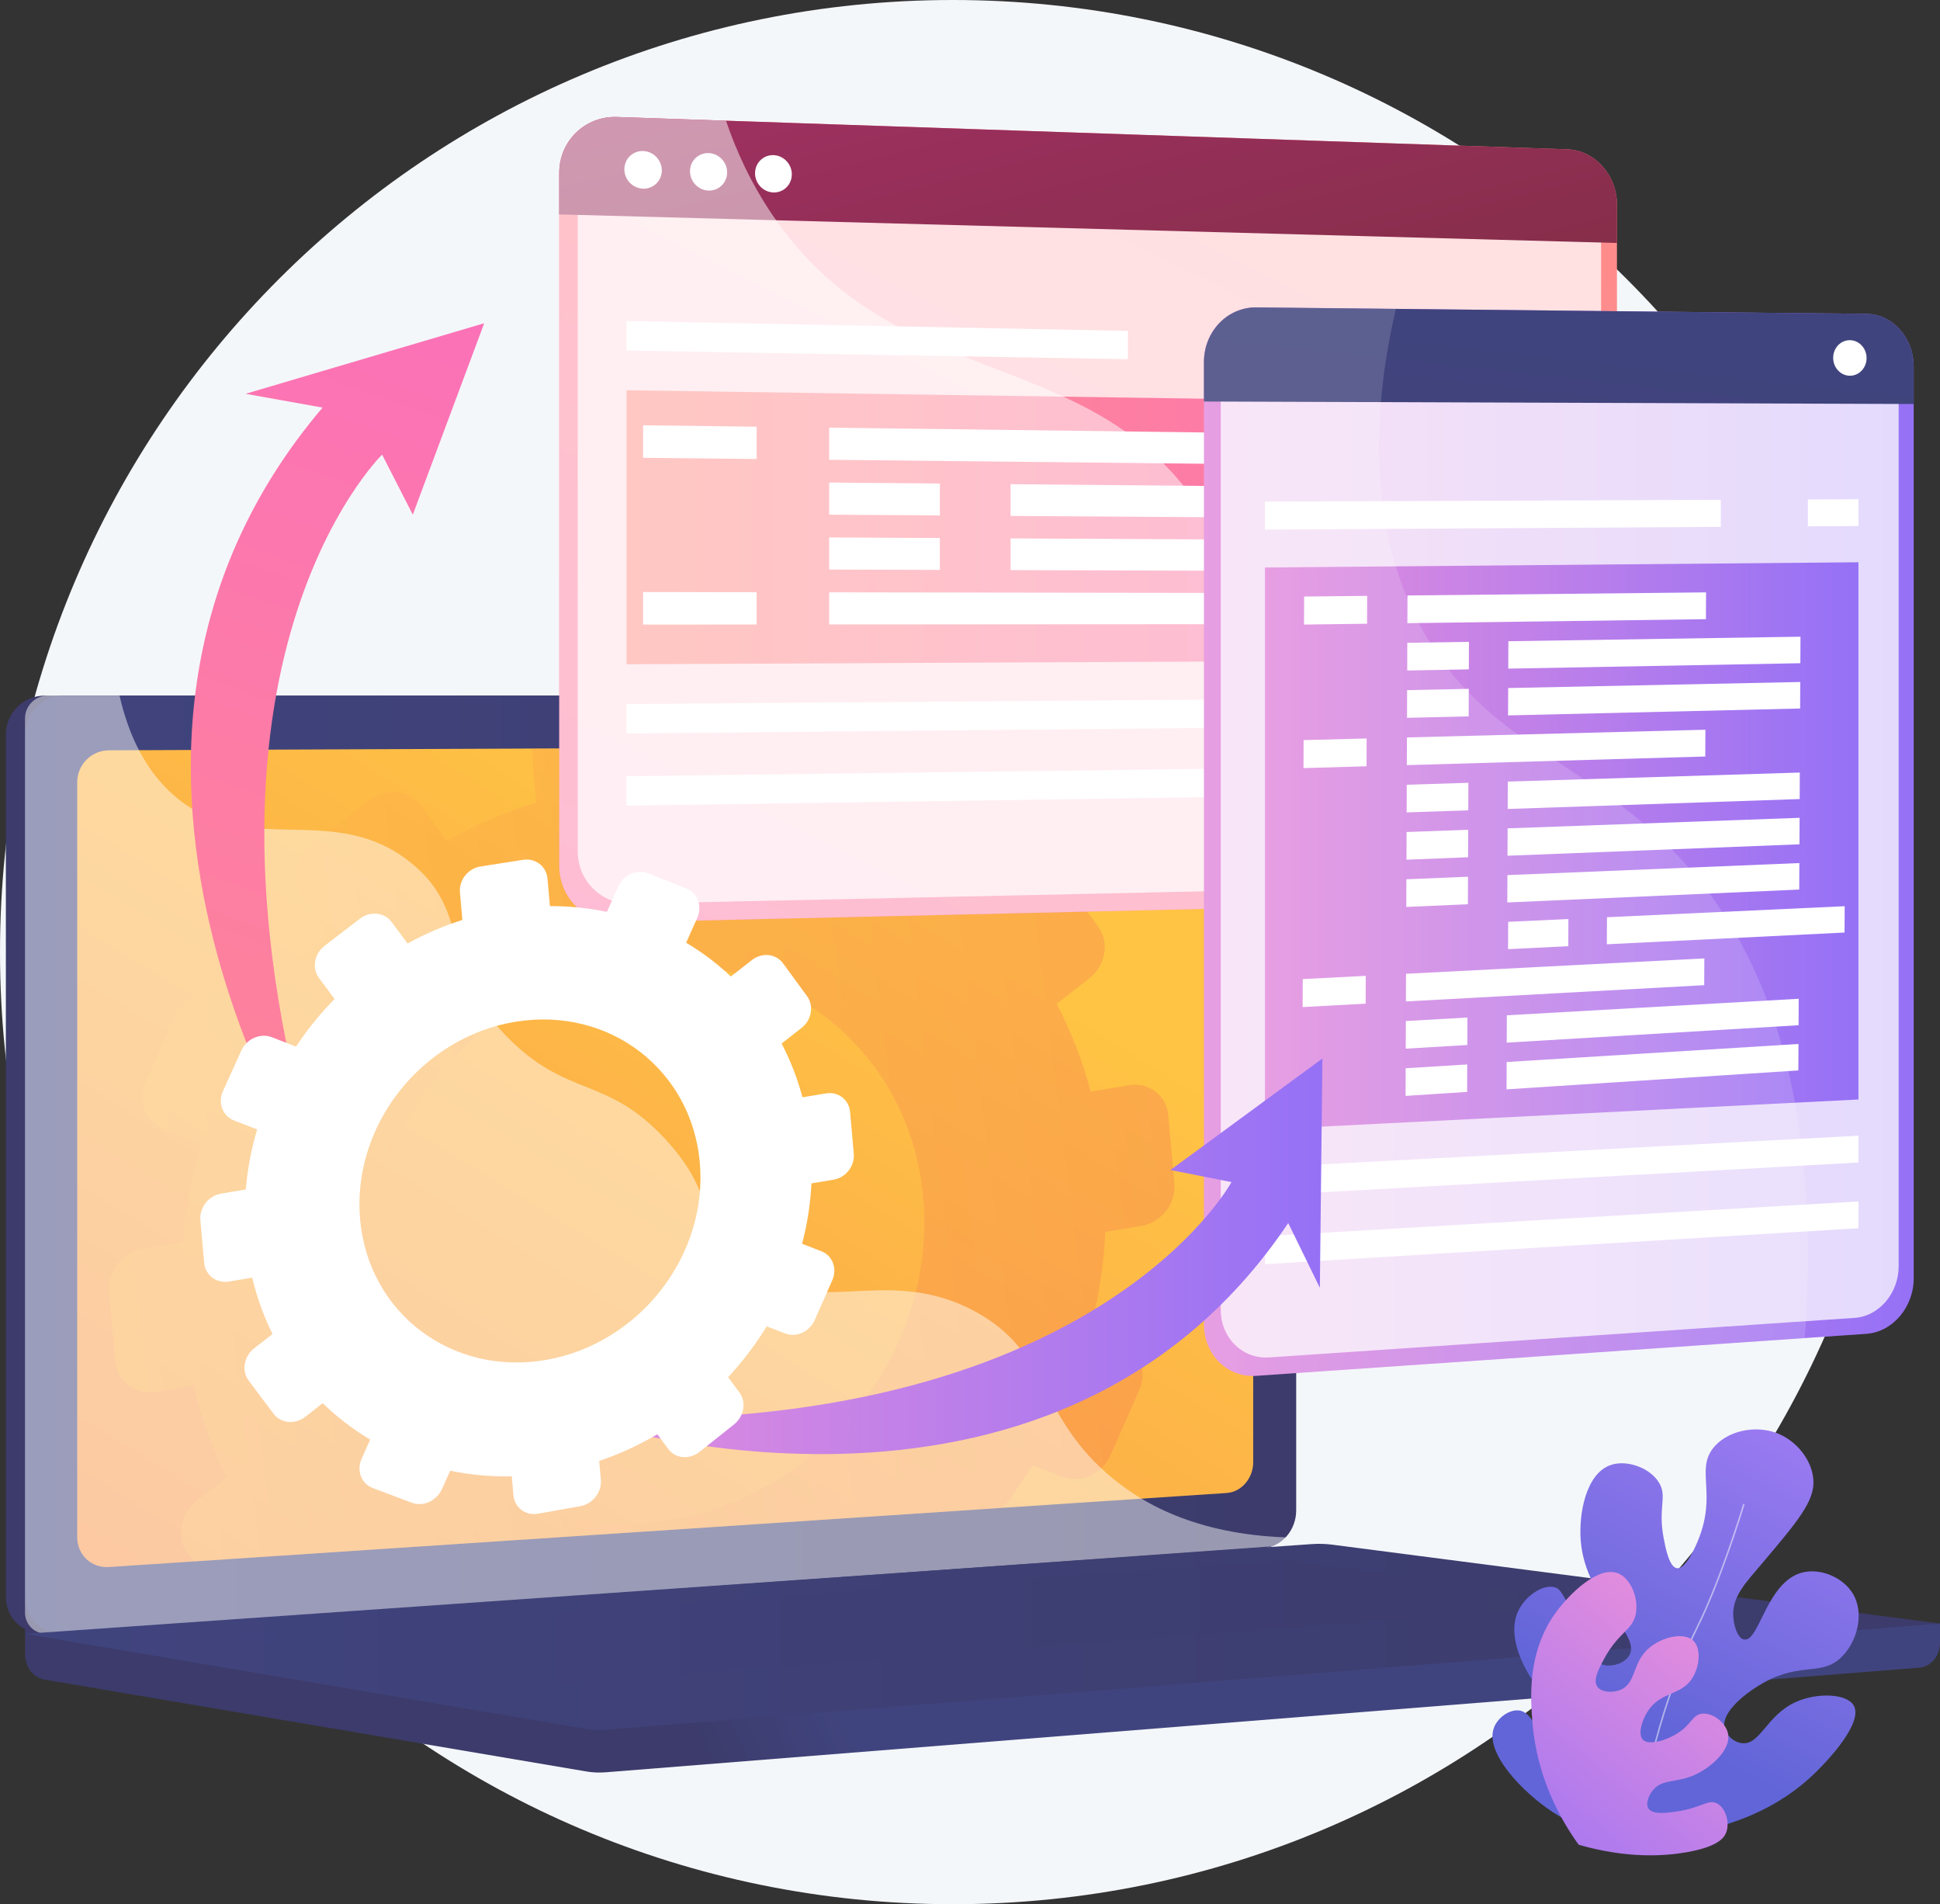 <svg width="214" height="210" viewBox="0 0 214 210" fill="none" xmlns="http://www.w3.org/2000/svg">
<rect x="0" y="0" width="214" height="210" fill="#333333" stroke="none"/>
<g id="Frame" clip-path="url(#clip0_19_6660)">
<g id="Group">
<g id="Illustration">
<g id="Cross-platform software">
<path id="Vector" d="M105.104 210C163.151 210 210.208 162.99 210.208 105C210.208 47.01 163.151 0 105.104 0C47.057 0 0 47.01 0 105C0 162.99 47.057 210 105.104 210Z" fill="#F4F7FA"/>
<g id="Group_2">
<path id="Vector_2" d="M214 179.042L2.758 177.305V182.445C2.758 183.84 3.679 185.026 4.927 185.237L64.66 195.358C65.369 195.478 66.088 195.51 66.803 195.453L211.704 183.914C212.998 183.811 214 182.621 214 181.188V179.043V179.042Z" fill="url(#paint0_linear_19_6660)"/>
<g id="Group_3">
<path id="Vector_3" d="M137.341 170.711L4.942 180.113C2.573 180.281 0.646 178.494 0.646 176.12V81.01C0.646 78.636 2.573 76.712 4.942 76.712H137.341C139.293 76.712 140.871 78.451 140.871 80.597V166.575C140.871 168.721 139.293 170.573 137.341 170.711Z" fill="url(#paint1_linear_19_6660)"/>
<path id="Vector_4" d="M139.452 170.711L7.053 180.113C4.684 180.281 2.757 178.494 2.757 176.119V81.01C2.757 78.636 4.684 76.711 7.053 76.711H139.452C141.404 76.711 142.982 78.451 142.982 80.597V166.575C142.982 168.721 141.404 170.572 139.452 170.711Z" fill="url(#paint2_linear_19_6660)"/>
<path id="Vector_5" d="M138.24 85.417V161.26C138.24 163.024 136.938 164.541 135.327 164.65L110.657 166.282L21.378 172.196L12.011 172.817C10.085 172.943 8.517 171.475 8.517 169.538V86.269C8.517 84.332 10.085 82.753 12.011 82.746L58.743 82.552L74.585 82.486L87.203 82.434L98.3 82.387L135.327 82.233C136.938 82.228 138.241 83.652 138.241 85.417H138.24Z" fill="url(#paint3_linear_19_6660)"/>
<g id="Group_4" style="mix-blend-mode:multiply" opacity="0.3">
<path id="Vector_6" d="M125.927 135.186C128.121 134.815 129.74 132.729 129.544 130.524L128.876 123.008C128.68 120.803 126.744 119.309 124.55 119.675L120.316 120.376C119.403 116.958 118.14 113.728 116.563 110.711L120.167 107.888C121.972 106.474 122.408 103.924 121.139 102.19L116.813 96.279C115.542 94.543 113.043 94.278 111.233 95.692L107.438 98.651C104.994 96.34 102.294 94.309 99.391 92.583L101.399 88.091C102.335 85.997 101.461 83.648 99.445 82.844L98.3 82.388L87.203 82.435L87.2 82.437L85.135 87.04C81.84 86.347 78.413 85.986 74.896 85.996L74.584 82.486L58.743 82.552C58.691 82.877 58.678 83.209 58.709 83.544L59.147 88.484C55.703 89.576 52.403 91.006 49.282 92.724L46.431 88.868C45.129 87.109 42.569 86.839 40.713 88.265L34.367 93.139C32.503 94.568 32.049 97.159 33.357 98.921L36.157 102.694C33.574 105.324 31.248 108.199 29.217 111.264L24.888 109.579C22.817 108.773 20.355 109.845 19.389 111.975L16.091 119.241C15.121 121.376 16.018 123.757 18.097 124.558L22.233 126.157C21.188 129.658 20.494 133.274 20.19 136.955L15.797 137.682C13.513 138.061 11.821 140.193 12.022 142.444L12.703 150.123C12.905 152.374 14.918 153.886 17.203 153.502L21.351 152.804C22.199 156.387 23.427 159.779 24.994 162.94L21.73 165.487C19.856 166.948 19.399 169.555 20.714 171.309L21.38 172.198L110.659 166.284C111.811 164.767 112.886 163.193 113.879 161.57L117.198 162.853C119.204 163.625 121.58 162.549 122.511 160.444L125.677 153.281C126.605 151.182 125.737 148.849 123.736 148.07L120.247 146.71C121.178 143.184 121.75 139.55 121.931 135.859L125.927 135.187L125.927 135.186ZM74.17 167.599C57.256 170.523 42.252 159.215 40.752 142.326C39.251 125.439 51.839 109.519 68.768 106.78C85.597 104.06 100.368 115.409 101.85 132.113C103.333 148.814 90.983 164.697 74.17 167.599Z" fill="url(#paint4_linear_19_6660)"/>
</g>
<path id="Vector_7" d="M77.929 79.313C77.929 80.197 77.248 80.915 76.406 80.918C75.564 80.921 74.88 80.205 74.88 79.319C74.88 78.433 75.564 77.715 76.406 77.714C77.248 77.714 77.929 78.43 77.929 79.313Z" fill="white"/>
<g id="Vector_8" style="mix-blend-mode:soft-light" opacity="0.48">
<path d="M107.553 144.625C97.346 139.107 89.32 146.099 81.576 139.2C76.88 135.017 79.185 131.898 73.408 125.647C67.008 118.724 62.842 121.051 56.411 114.82C48.279 106.942 52.346 100.813 45.341 95.156C36.843 88.294 27.679 94.645 19.59 88.064C16.101 85.225 14.187 81.099 13.187 76.711H5.272C3.885 76.711 2.758 77.84 2.758 79.234V177.823C2.758 179.217 3.884 180.266 5.272 180.167L140.207 170.542C140.869 170.495 141.456 170.107 141.833 169.543C131.956 169.182 125.888 165.854 122.008 162.415C114.42 155.686 115.736 149.05 107.553 144.625Z" fill="white"/>
</g>
</g>
<path id="Vector_9" d="M144.73 170.284L2.758 180.181L64.66 190.669C65.369 190.789 66.088 190.822 66.803 190.765L214 179.043L146.988 170.353C146.239 170.255 145.483 170.233 144.73 170.285V170.284Z" fill="url(#paint5_linear_19_6660)"/>
<path id="Vector_10" style="mix-blend-mode:multiply" opacity="0.3" d="M23.474 180.43L141.669 172.068L178.25 176.773L61.073 185.713L23.474 180.43Z" fill="url(#paint6_linear_19_6660)"/>
</g>
<g id="Group_5">
<g id="Group_6">
<path id="Vector_11" d="M172.873 16.467L68.053 12.902C64.545 12.783 61.69 15.543 61.69 19.068V95.492C61.69 99.017 64.545 101.809 68.053 101.728L172.873 99.32C175.911 99.25 178.365 96.549 178.365 93.287V22.56C178.365 19.298 175.912 16.57 172.873 16.467Z" fill="url(#paint7_linear_19_6660)"/>
<g id="Vector_12" style="mix-blend-mode:soft-light" opacity="0.74">
<path d="M63.727 93.887V20.697C63.727 17.435 66.366 14.877 69.61 14.984L171.515 18.317C174.337 18.409 176.616 20.937 176.616 23.963V91.867C176.616 94.893 174.337 97.396 171.515 97.457L69.61 99.666C66.366 99.737 63.727 97.149 63.727 93.887V93.887Z" fill="white"/>
</g>
<path id="Vector_13" d="M172.873 16.467L68.053 12.902C64.545 12.783 61.69 15.543 61.69 19.068V23.646L178.365 26.797V22.56C178.365 19.298 175.911 16.57 172.872 16.467H172.873Z" fill="url(#paint8_linear_19_6660)"/>
<path id="Vector_14" d="M73.004 18.794C73.004 19.939 72.08 20.84 70.941 20.807C69.799 20.774 68.872 19.817 68.872 18.668C68.872 17.52 69.799 16.619 70.941 16.654C72.081 16.691 73.004 17.648 73.004 18.794Z" fill="white"/>
<path id="Vector_15" d="M80.208 19.012C80.208 20.152 79.293 21.049 78.164 21.017C77.032 20.983 76.114 20.03 76.114 18.887C76.114 17.744 77.032 16.846 78.164 16.883C79.293 16.919 80.208 17.871 80.208 19.011V19.012Z" fill="white"/>
<path id="Vector_16" d="M87.345 19.228C87.345 20.363 86.439 21.256 85.32 21.224C84.199 21.191 83.289 20.242 83.289 19.105C83.289 17.967 84.199 17.074 85.32 17.109C86.439 17.144 87.345 18.093 87.345 19.228Z" fill="white"/>
<path id="Vector_17" d="M171.955 72.772L69.107 73.257V43.038L171.955 44.548V72.772Z" fill="url(#paint9_linear_19_6660)"/>
<path id="Vector_18" d="M171.955 79.899L69.107 80.888V77.643L171.955 76.868V79.899Z" fill="white"/>
<path id="Vector_19" d="M171.955 87.334L69.107 88.848V85.603L171.955 84.303V87.334Z" fill="white"/>
<g id="Group_7">
<path id="Vector_20" d="M124.42 36.49L69.107 35.407V38.652L124.42 39.62V36.49Z" fill="white"/>
<path id="Vector_21" d="M166.085 37.306V40.349L171.955 40.452V37.421L166.085 37.306Z" fill="white"/>
</g>
<g id="Group_8" style="mix-blend-mode:soft-light" opacity="0.5">
<path id="Vector_22" d="M132.077 55.615C119.831 37.814 98.65 43.432 85.26 23.781C82.845 20.238 81.208 16.634 80.084 13.312L68.053 12.902C64.545 12.783 61.69 15.543 61.69 19.068V95.492C61.69 99.017 64.545 101.809 68.053 101.728L147.773 99.896C145.387 96.47 143.185 92.641 141.321 88.364C134.175 71.964 139.468 66.358 132.077 55.614V55.615Z" fill="white"/>
</g>
<g id="Group_9" style="mix-blend-mode:soft-light">
<path id="Vector_23" d="M83.465 50.621L70.938 50.488V46.898L83.465 47.06V50.621Z" fill="white"/>
<path id="Vector_24" d="M150.392 51.333L91.463 50.706V47.162L150.392 47.92V51.333Z" fill="white"/>
<path id="Vector_25" d="M103.677 56.843L91.463 56.759V53.216L103.677 53.327V56.843Z" fill="white"/>
<path id="Vector_26" d="M168.965 57.291L111.475 56.897V53.397L168.965 53.918V57.291Z" fill="white"/>
<path id="Vector_27" d="M103.677 62.851L91.463 62.813V59.27L103.677 59.334V62.851Z" fill="white"/>
<path id="Vector_28" d="M168.965 63.051L111.475 62.875V59.375L168.965 59.679V63.051Z" fill="white"/>
<path id="Vector_29" d="M83.465 68.873L70.938 68.882V65.292L83.465 65.311V68.873Z" fill="white"/>
<path id="Vector_30" d="M150.392 68.825L91.463 68.867V65.323L150.392 65.411V68.825Z" fill="white"/>
</g>
</g>
<g id="Group_10">
<path id="Vector_31" d="M205.878 34.61L138.582 33.901C135.4 33.867 132.809 36.561 132.809 39.918V146.048C132.809 149.405 135.4 151.948 138.582 151.729L205.878 147.098C208.766 146.899 211.099 144.16 211.099 140.979V40.424C211.099 37.243 208.767 34.64 205.878 34.61Z" fill="url(#paint10_linear_19_6660)"/>
<g id="Vector_32" style="mix-blend-mode:soft-light" opacity="0.74">
<path d="M134.658 144.435V41.423C134.658 38.317 137.052 35.82 139.995 35.847L204.587 36.443C207.269 36.468 209.436 38.88 209.436 41.831V139.669C209.436 142.619 207.269 145.158 204.587 145.339L139.995 149.7C137.052 149.899 134.658 147.542 134.658 144.435Z" fill="white"/>
</g>
<path id="Vector_33" d="M205.878 34.61L138.582 33.901C135.4 33.867 132.809 36.561 132.809 39.918V44.279L211.098 44.555V40.424C211.098 37.243 208.766 34.64 205.877 34.61H205.878Z" fill="url(#paint11_linear_19_6660)"/>
<path id="Vector_34" d="M205.9 39.489C205.9 40.571 205.077 41.443 204.06 41.437C203.042 41.432 202.216 40.548 202.216 39.464C202.216 38.379 203.042 37.507 204.06 37.516C205.077 37.524 205.9 38.408 205.9 39.489Z" fill="white"/>
<path id="Vector_35" d="M205.005 121.253L139.538 124.563V62.584L205.005 62.008V121.253Z" fill="url(#paint12_linear_19_6660)"/>
<path id="Vector_36" d="M205.005 128.202L139.538 131.833V128.741L205.005 125.247V128.202Z" fill="white"/>
<path id="Vector_37" d="M205.005 135.451L139.538 139.416V136.325L205.005 132.496V135.451Z" fill="white"/>
<g id="Group_11">
<path id="Vector_38" d="M189.819 55.119L139.538 55.315V58.406L189.819 58.105V55.119Z" fill="white"/>
<path id="Vector_39" d="M199.427 55.082V58.048L205.005 58.015V55.06L199.427 55.082Z" fill="white"/>
</g>
<g id="Group_12" opacity="0.15">
<path id="Vector_40" d="M188.195 98.043C177.375 83.811 163.799 83.404 156.24 68.175C150.767 57.151 151.543 44.598 153.972 34.064L138.583 33.902C135.4 33.868 132.81 36.562 132.81 39.919V146.048C132.81 149.405 135.4 151.948 138.583 151.729L199.088 147.565C200.951 120.688 194.477 106.304 188.196 98.043L188.195 98.043Z" fill="white"/>
</g>
<g id="Group_13" style="mix-blend-mode:soft-light">
<path id="Vector_41" d="M150.799 68.785L143.845 68.878L143.857 65.788L150.811 65.716L150.799 68.785Z" fill="white"/>
<path id="Vector_42" d="M188.179 68.285L155.247 68.726L155.258 65.669L188.193 65.328L188.179 68.285Z" fill="white"/>
<path id="Vector_43" d="M162.027 73.818L155.227 73.945L155.238 70.889L162.039 70.784L162.027 73.818Z" fill="white"/>
<path id="Vector_44" d="M198.595 73.141L166.376 73.738L166.388 70.716L198.611 70.216L198.595 73.141Z" fill="white"/>
<path id="Vector_45" d="M162.006 79.001L155.206 79.163L155.218 76.108L162.019 75.968L162.006 79.001Z" fill="white"/>
<path id="Vector_46" d="M198.571 78.135L166.354 78.898L166.367 75.878L198.586 75.212L198.571 78.135Z" fill="white"/>
<path id="Vector_47" d="M150.741 84.507L143.788 84.707L143.8 81.62L150.752 81.44L150.741 84.507Z" fill="white"/>
<path id="Vector_48" d="M188.108 83.429L155.186 84.379L155.198 81.325L188.122 80.475L188.108 83.429Z" fill="white"/>
<path id="Vector_49" d="M161.964 89.363L155.166 89.594L155.178 86.541L161.977 86.33L161.964 89.363Z" fill="white"/>
<path id="Vector_50" d="M198.522 88.121L166.311 89.215L166.324 86.195L198.536 85.199L198.522 88.121Z" fill="white"/>
<path id="Vector_51" d="M161.943 94.541L155.146 94.808L155.158 91.755L161.955 91.51L161.943 94.541Z" fill="white"/>
<path id="Vector_52" d="M198.498 93.112L166.29 94.372L166.303 91.353L198.512 90.19L198.498 93.112Z" fill="white"/>
<path id="Vector_53" d="M161.922 99.719L155.125 100.02L155.137 96.968L161.934 96.688L161.922 99.719Z" fill="white"/>
<path id="Vector_54" d="M198.473 98.102L166.269 99.527L166.281 96.509L198.487 95.18L198.473 98.102Z" fill="white"/>
<path id="Vector_55" d="M172.999 104.347L166.353 104.675L166.365 101.659L173.012 101.351L172.999 104.347Z" fill="white"/>
<path id="Vector_56" d="M203.471 102.842L177.25 104.137L177.263 101.153L203.486 99.937L203.471 102.842Z" fill="white"/>
<path id="Vector_57" d="M150.643 110.683L143.694 111.062L143.705 107.978L150.654 107.62L150.643 110.683Z" fill="white"/>
<path id="Vector_58" d="M187.991 108.647L155.085 110.441L155.097 107.391L188.004 105.695L187.991 108.647Z" fill="white"/>
<path id="Vector_59" d="M161.86 115.244L155.065 115.649L155.077 112.601L161.872 112.215L161.86 115.244Z" fill="white"/>
<path id="Vector_60" d="M198.4 113.063L166.205 114.985L166.217 111.969L198.414 110.145L198.4 113.063Z" fill="white"/>
<path id="Vector_61" d="M161.839 120.416L155.045 120.857L155.057 117.809L161.851 117.389L161.839 120.416Z" fill="white"/>
<path id="Vector_62" d="M198.375 118.049L166.184 120.135L166.196 117.12L198.389 115.13L198.375 118.049Z" fill="white"/>
</g>
</g>
</g>
<g id="Group_14">
<g id="Group_15">
<path id="Vector_63" d="M179.988 202.717C177.506 202.521 174.332 201.832 171.286 199.842C167.989 197.689 163.696 193.265 164.817 190.477C165.235 189.436 166.44 188.545 167.498 188.629C169.063 188.755 169.244 190.925 171.961 193.286C172.463 193.723 175.058 195.979 176.348 195.218C176.989 194.84 177.179 193.793 177.075 192.997C176.769 190.669 173.924 190.311 171.189 187.791C168.416 185.236 166.104 180.779 167.425 177.766C168.184 176.034 170.193 174.667 171.513 175.051C172.078 175.215 172.435 175.675 174.148 179.373C175.554 182.407 175.867 183.292 176.774 183.58C177.707 183.876 179.157 183.504 179.709 182.586C181.145 180.194 174.939 176.662 174.375 169.969C174.123 166.97 174.935 162.524 177.654 161.571C179.491 160.927 182.111 161.911 183.057 163.595C183.911 165.114 182.874 166.256 183.525 169.668C183.723 170.703 184.129 172.834 184.988 172.945C185.995 173.077 187.122 170.36 187.382 169.699C189.343 164.718 187.095 162.157 188.944 159.739C190.386 157.853 193.523 157.096 196.008 158.048C198.183 158.881 199.923 161.048 200.039 163.294C200.158 165.58 198.234 167.854 194.386 172.403C192.562 174.56 191.11 176.018 191.192 178.162C191.233 179.208 191.647 180.678 192.397 180.812C194.051 181.108 194.866 174.454 198.786 173.427C200.793 172.901 203.286 173.935 204.382 175.741C205.725 177.955 204.825 181.093 203.139 182.743C200.939 184.897 198.682 183.26 194.541 185.572C192.704 186.598 189.817 188.78 190.24 190.585C190.424 191.371 191.248 192.141 192.153 192.243C194.18 192.473 194.85 189.153 198.111 187.693C200.46 186.642 203.707 186.756 204.479 188.079C205.568 189.947 201.7 194.189 199.643 196.063C197.156 198.329 191.292 202.626 179.987 202.715L179.988 202.717Z" fill="url(#paint13_linear_19_6660)"/>
<g id="Group_16" opacity="0.5">
<path id="Vector_64" d="M181.102 201.653C180.774 196.1 184.456 184.788 187.135 179.441C189.755 174.209 192.263 165.931 192.288 165.848L192.451 165.898C192.427 165.981 189.915 174.272 187.287 179.518C184.617 184.849 180.946 196.118 181.272 201.644L181.102 201.653V201.653Z" fill="white"/>
</g>
</g>
<path id="Vector_65" d="M174.14 203.441C172.272 200.85 169.531 196.175 169.04 189.92C168.838 187.343 168.442 182.309 171.525 177.967C173.062 175.802 176.32 172.602 178.521 173.525C179.938 174.119 180.817 176.379 180.418 178.098C180.015 179.83 178.548 179.991 176.952 182.932C176.362 184.02 175.687 185.297 176.205 186.019C176.639 186.621 177.828 186.731 178.72 186.37C180.562 185.623 179.986 183.331 181.978 181.688C183.394 180.52 185.755 179.97 186.774 180.928C187.658 181.759 187.504 183.7 186.723 184.995C185.471 187.067 183.226 186.46 181.763 188.725C181.114 189.73 180.653 191.249 181.22 191.849C181.867 192.533 183.773 191.941 184.994 191.185C186.605 190.187 186.665 189.125 187.727 188.992C188.911 188.843 190.391 189.97 190.623 191.216C190.948 192.962 188.804 194.845 187.106 195.663C184.933 196.71 183.318 196.096 182.256 197.526C181.867 198.051 181.51 198.908 181.829 199.428C182.285 200.17 183.932 199.925 185.026 199.762C187.688 199.366 188.421 198.402 189.374 198.871C190.34 199.345 190.838 200.947 190.421 202.072C190.189 202.696 189.491 203.664 186.036 204.27C183.618 204.694 179.555 204.992 174.14 203.443V203.441Z" fill="url(#paint14_linear_19_6660)"/>
</g>
<g id="Group_17">
<path id="Vector_66" d="M36.364 133.1C36.364 133.1 2.436 83.984 35.58 44.95L27.09 43.428L53.411 35.648L45.536 56.76L42.151 50.138C42.151 50.138 17.27 74.33 36.364 133.1H36.364Z" fill="url(#paint15_linear_19_6660)"/>
<path id="Vector_67" d="M63.641 156.375C63.641 156.375 115.791 174.075 142.104 134.88L145.593 142.02L145.875 116.737L129.112 129.03L135.844 130.363C135.844 130.363 120.627 158.5 63.641 156.374L63.641 156.375Z" fill="url(#paint16_linear_19_6660)"/>
<path id="Vector_68" d="M22.101 134.548L22.519 139.256C22.642 140.638 23.877 141.565 25.278 141.33L27.823 140.901C28.342 143.099 29.097 145.179 30.058 147.118L28.055 148.68C26.905 149.576 26.626 151.175 27.431 152.251L30.175 155.911C30.98 156.985 32.561 157.126 33.707 156.228L35.6 154.744C37.18 156.284 38.937 157.633 40.836 158.764L39.894 160.864C39.305 162.176 39.852 163.627 41.116 164.103L45.416 165.723C46.676 166.198 48.172 165.52 48.757 164.209L49.659 162.192C51.844 162.649 54.12 162.863 56.453 162.813L56.638 164.899C56.76 166.267 57.973 167.179 59.347 166.934L64.023 166.103C65.392 165.86 66.403 164.557 66.282 163.192L66.097 161.112C68.351 160.354 70.498 159.364 72.511 158.173L73.722 159.805C74.507 160.864 76.05 161.002 77.167 160.114L80.969 157.09C82.082 156.205 82.351 154.63 81.569 153.573L80.317 151.879C81.92 150.156 83.347 148.276 84.573 146.275L86.608 147.062C87.838 147.537 89.296 146.876 89.867 145.586L91.808 141.193C92.377 139.905 91.845 138.475 90.618 137.997L88.478 137.164C89.049 135.001 89.4 132.772 89.511 130.508L91.962 130.095C93.308 129.868 94.301 128.588 94.181 127.236L93.772 122.626C93.651 121.274 92.464 120.358 91.118 120.581L88.522 121.011C87.962 118.915 87.186 116.934 86.219 115.085L88.43 113.353C89.537 112.486 89.804 110.922 89.026 109.859L86.372 106.233C85.593 105.168 84.061 105.007 82.95 105.872L80.623 107.687C79.123 106.271 77.469 105.024 75.688 103.966L76.92 101.21C77.494 99.926 76.957 98.486 75.722 97.993L71.502 96.309C70.263 95.815 68.789 96.456 68.212 97.742L66.945 100.567C64.923 100.141 62.822 99.919 60.665 99.927L60.397 96.905C60.276 95.54 59.066 94.608 57.694 94.823L53.01 95.555C51.633 95.77 50.615 97.055 50.737 98.423L51.005 101.453C48.893 102.122 46.869 102.999 44.955 104.053L43.206 101.687C42.408 100.608 40.838 100.442 39.699 101.317L35.807 104.306C34.664 105.184 34.386 106.773 35.188 107.853L36.906 110.168C35.322 111.781 33.894 113.543 32.649 115.423L29.994 114.389C28.724 113.895 27.213 114.552 26.621 115.858L24.598 120.316C24.004 121.624 24.555 123.085 25.829 123.577L28.365 124.557C27.725 126.704 27.3 128.921 27.114 131.179L24.419 131.626C23.018 131.857 21.981 133.165 22.103 134.547L22.101 134.548ZM39.722 134.476C38.802 124.118 46.521 114.354 56.906 112.675C67.227 111.007 76.285 117.967 77.195 128.211C78.105 138.455 70.529 148.195 60.218 149.977C49.844 151.768 40.642 144.833 39.722 134.476Z" fill="white"/>
</g>
</g>
</g>
</g>
</g>
<defs>
<linearGradient id="paint0_linear_19_6660" x1="92.012" y1="187.057" x2="77.184" y2="193.291" gradientUnits="userSpaceOnUse">
<stop stop-color="#40447E"/>
<stop offset="1" stop-color="#3C3B6B"/>
</linearGradient>
<linearGradient id="paint1_linear_19_6660" x1="67.965" y1="124.958" x2="52.818" y2="131.327" gradientUnits="userSpaceOnUse">
<stop stop-color="#40447E"/>
<stop offset="1" stop-color="#3C3B6B"/>
</linearGradient>
<linearGradient id="paint2_linear_19_6660" x1="2.758" y1="128.418" x2="142.982" y2="128.418" gradientUnits="userSpaceOnUse">
<stop stop-color="#40447E"/>
<stop offset="1" stop-color="#3C3B6B"/>
</linearGradient>
<linearGradient id="paint3_linear_19_6660" x1="91.393" y1="94.352" x2="-16.257" y2="270.511" gradientUnits="userSpaceOnUse">
<stop stop-color="#FFC444"/>
<stop offset="1" stop-color="#F36F56"/>
</linearGradient>
<linearGradient id="paint4_linear_19_6660" x1="10.658" y1="133.525" x2="128.39" y2="119.013" gradientUnits="userSpaceOnUse">
<stop stop-color="#FFC444"/>
<stop offset="1" stop-color="#F36F56"/>
</linearGradient>
<linearGradient id="paint5_linear_19_6660" x1="2.758" y1="180.524" x2="214" y2="180.524" gradientUnits="userSpaceOnUse">
<stop stop-color="#40447E"/>
<stop offset="1" stop-color="#3C3B6B"/>
</linearGradient>
<linearGradient id="paint6_linear_19_6660" x1="23.474" y1="178.89" x2="178.25" y2="178.89" gradientUnits="userSpaceOnUse">
<stop stop-color="#40447E"/>
<stop offset="1" stop-color="#3C3B6B"/>
</linearGradient>
<linearGradient id="paint7_linear_19_6660" x1="153.205" y1="-10.102" x2="57.506" y2="181.484" gradientUnits="userSpaceOnUse">
<stop stop-color="#FF9085"/>
<stop offset="1" stop-color="#FB6FBB"/>
</linearGradient>
<linearGradient id="paint8_linear_19_6660" x1="109.987" y1="-17.417" x2="129.752" y2="61.723" gradientUnits="userSpaceOnUse">
<stop stop-color="#AB316D"/>
<stop offset="1" stop-color="#792D3D"/>
</linearGradient>
<linearGradient id="paint9_linear_19_6660" x1="69.107" y1="58.148" x2="171.955" y2="58.148" gradientUnits="userSpaceOnUse">
<stop stop-color="#FF9085"/>
<stop offset="1" stop-color="#FB6FBB"/>
</linearGradient>
<linearGradient id="paint10_linear_19_6660" x1="132.809" y1="92.822" x2="211.099" y2="92.822" gradientUnits="userSpaceOnUse">
<stop stop-color="#E38DDD"/>
<stop offset="1" stop-color="#9571F6"/>
</linearGradient>
<linearGradient id="paint11_linear_19_6660" x1="172.434" y1="37.724" x2="164.67" y2="107.967" gradientUnits="userSpaceOnUse">
<stop stop-color="#40447E"/>
<stop offset="1" stop-color="#3C3B6B"/>
</linearGradient>
<linearGradient id="paint12_linear_19_6660" x1="139.538" y1="93.286" x2="205.005" y2="93.286" gradientUnits="userSpaceOnUse">
<stop stop-color="#E38DDD"/>
<stop offset="1" stop-color="#9571F6"/>
</linearGradient>
<linearGradient id="paint13_linear_19_6660" x1="203.544" y1="150.326" x2="182.301" y2="190.901" gradientUnits="userSpaceOnUse">
<stop stop-color="#AA80F9"/>
<stop offset="1" stop-color="#6165D7"/>
</linearGradient>
<linearGradient id="paint14_linear_19_6660" x1="188.675" y1="180.841" x2="164.284" y2="210.111" gradientUnits="userSpaceOnUse">
<stop stop-color="#E38DDD"/>
<stop offset="1" stop-color="#9571F6"/>
</linearGradient>
<linearGradient id="paint15_linear_19_6660" x1="54.572" y1="23.982" x2="-1.596" y2="182.353" gradientUnits="userSpaceOnUse">
<stop stop-color="#FB6FBB"/>
<stop offset="1" stop-color="#FF9085"/>
</linearGradient>
<linearGradient id="paint16_linear_19_6660" x1="63.641" y1="138.55" x2="145.875" y2="138.55" gradientUnits="userSpaceOnUse">
<stop stop-color="#E38DDD"/>
<stop offset="1" stop-color="#9571F6"/>
</linearGradient>
<clipPath id="clip0_19_6660">
<rect width="214" height="210" fill="white"/>
</clipPath>
</defs>
</svg>
